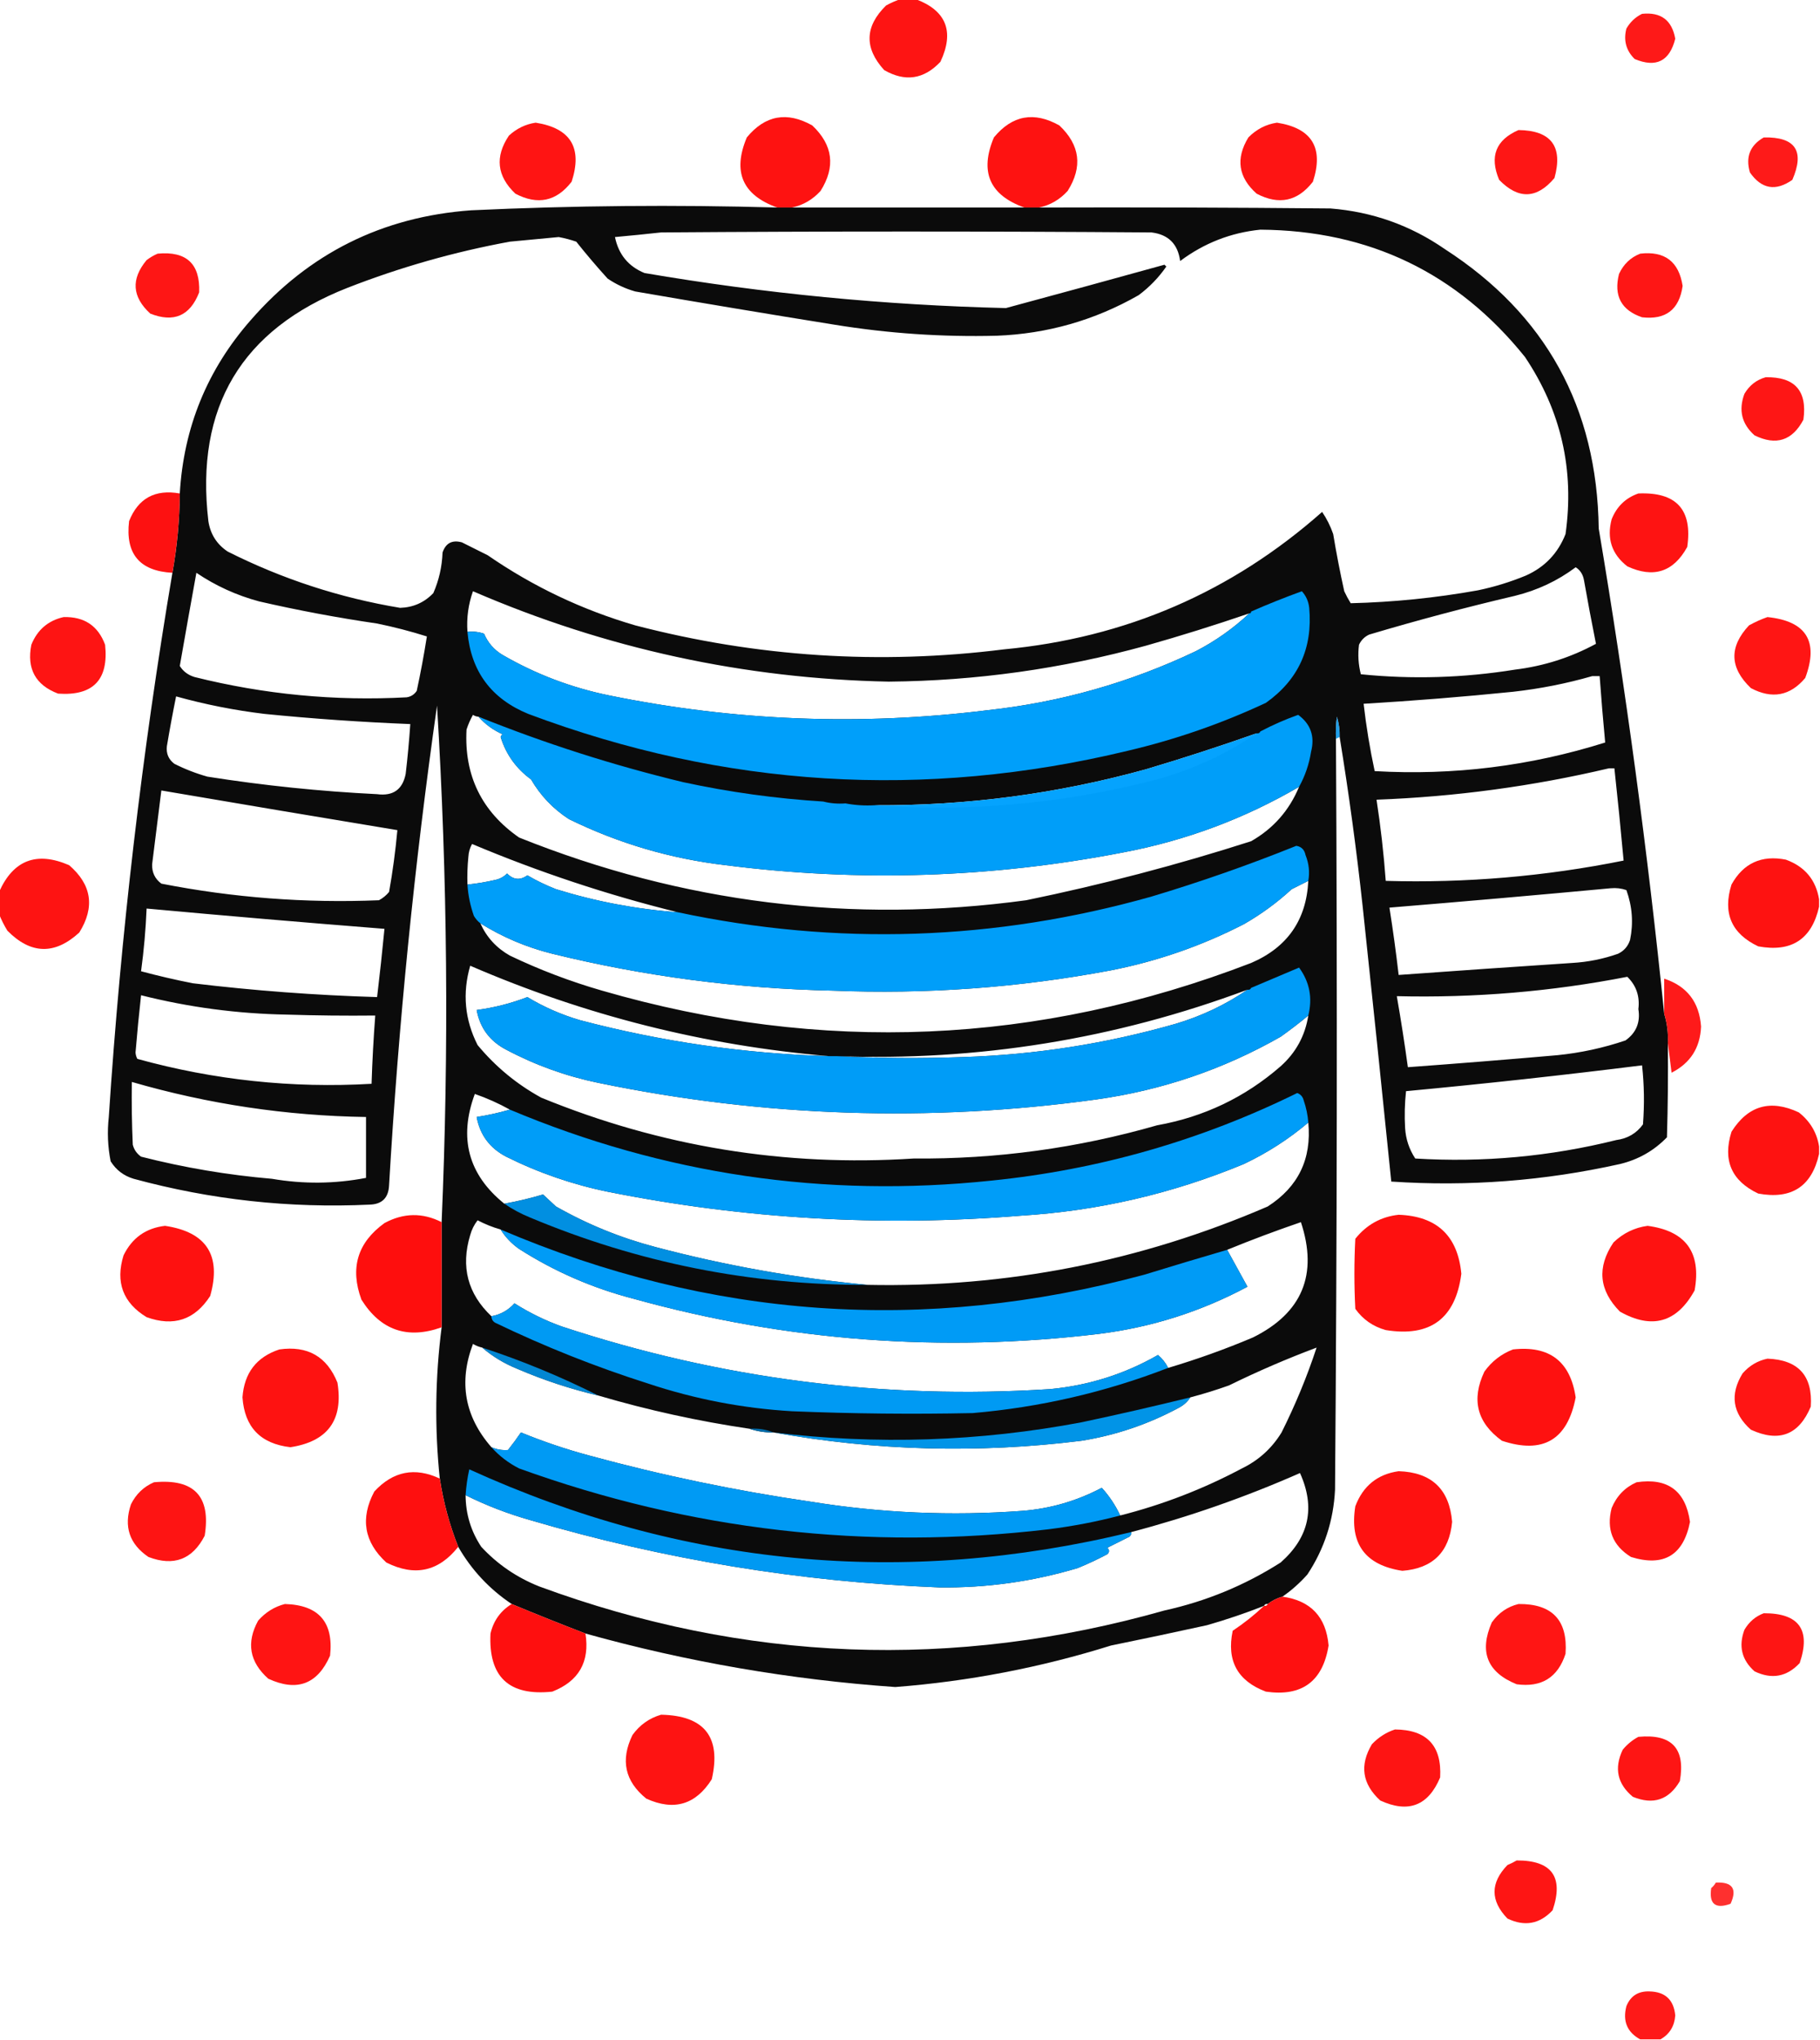 <?xml version="1.0" encoding="UTF-8"?>
<!DOCTYPE svg PUBLIC "-//W3C//DTD SVG 1.1//EN" "http://www.w3.org/Graphics/SVG/1.1/DTD/svg11.dtd">
<svg xmlns="http://www.w3.org/2000/svg" version="1.1" width="987px" height="1106px" style="shape-rendering:geometricPrecision; text-rendering:geometricPrecision; image-rendering:optimizeQuality; fill-rule:evenodd; clip-rule:evenodd" xmlns:xlink="http://www.w3.org/1999/xlink">
<g><path style="opacity:0.956" fill="#fe0a09" d="M 488.5,-0.5 C 491.167,-0.5 493.833,-0.5 496.5,-0.5C 513.199,5.735 517.699,17.068 510,33.5C 501.018,43.03 490.851,44.53 479.5,38C 468.607,26.029 468.94,14.362 480.5,3C 483.158,1.522 485.825,0.355 488.5,-0.5 Z"/></g>
<g><path style="opacity:0.935" fill="#fe0a09" d="M 890.5,7.5 C 900.717,6.437 906.717,10.937 908.5,21C 905.447,33.193 898.113,36.86 886.5,32C 881.85,27.426 880.35,21.926 882,15.5C 884.098,11.897 886.932,9.23 890.5,7.5 Z"/></g>
<g><path style="opacity:0.961" fill="#fe0a09" d="M 429.5,112.5 C 426.833,112.5 424.167,112.5 421.5,112.5C 402.645,105.779 397.145,93.113 405,74.5C 414.926,62.457 426.76,60.291 440.5,68C 451.729,78.6 453.229,90.434 445,103.5C 440.726,108.215 435.559,111.215 429.5,112.5 Z"/></g>
<g><path style="opacity:0.961" fill="#fe0a09" d="M 563.5,112.5 C 560.833,112.5 558.167,112.5 555.5,112.5C 536.645,105.779 531.145,93.113 539,74.5C 548.926,62.457 560.76,60.291 574.5,68C 585.729,78.6 587.229,90.434 579,103.5C 574.726,108.215 569.559,111.215 563.5,112.5 Z"/></g>
<g><path style="opacity:0.957" fill="#fe0a09" d="M 290.5,66.5 C 309.496,69.485 315.996,80.152 310,98.5C 301.781,109.168 291.614,111.335 279.5,105C 269.457,95.461 268.29,84.961 276,73.5C 280.22,69.638 285.054,67.305 290.5,66.5 Z"/></g>
<g><path style="opacity:0.954" fill="#fe0a09" d="M 692.5,66.5 C 711.49,69.472 717.99,80.138 712,98.5C 703.752,109.156 693.585,111.323 681.5,105C 671.518,96.127 670.018,85.96 677,74.5C 681.379,70.062 686.546,67.395 692.5,66.5 Z"/></g>
<g><path style="opacity:0.947" fill="#fe0a09" d="M 823.5,70.5 C 841.228,70.73 847.728,79.396 843,96.5C 833.447,107.878 823.447,108.211 813,97.5C 807.662,84.867 811.162,75.867 823.5,70.5 Z"/></g>
<g><path style="opacity:0.933" fill="#fe0a09" d="M 956.5,74.5 C 973.648,74.133 978.814,81.8 972,97.5C 962.957,103.829 955.291,102.496 949,93.5C 946.526,85.125 949.026,78.791 956.5,74.5 Z"/></g>
<g><path style="opacity:0.955" fill="#000001" d="M 421.5,112.5 C 424.167,112.5 426.833,112.5 429.5,112.5C 471.5,112.5 513.5,112.5 555.5,112.5C 558.167,112.5 560.833,112.5 563.5,112.5C 616.168,112.333 668.834,112.5 721.5,113C 744.203,114.789 764.869,122.122 783.5,135C 838.281,170.376 866.114,220.876 867,286.5C 881.718,373.922 893.551,461.588 902.5,549.5C 904.085,554.678 904.752,560.012 904.5,565.5C 904.667,582.503 904.5,599.503 904,616.5C 896.949,623.779 888.449,628.612 878.5,631C 837.567,640.134 796.234,643.3 754.5,640.5C 749.466,590.83 744.3,541.163 739,491.5C 735.651,460.708 731.484,430.041 726.5,399.5C 726.608,395.753 726.108,392.086 725,388.5C 724.501,392.486 724.334,396.486 724.5,400.5C 725.252,536.007 725.085,671.674 724,807.5C 723.188,824.268 718.188,839.602 709,853.5C 704.898,858.104 700.398,862.104 695.5,865.5C 692.592,866.287 689.926,867.62 687.5,869.5C 686.508,869.328 685.842,869.662 685.5,870.5C 675.365,874.49 665.031,877.99 654.5,881C 637.195,884.794 619.861,888.461 602.5,892C 564.34,903.932 525.34,911.432 485.5,914.5C 428.515,910.503 372.515,900.836 317.5,885.5C 304.151,880.38 290.818,875.046 277.5,869.5C 265.406,861.407 255.74,851.074 248.5,838.5C 243.76,826.541 240.427,814.208 238.5,801.5C 235.655,774.133 235.988,746.8 239.5,719.5C 239.5,700.5 239.5,681.5 239.5,662.5C 243.518,569.134 242.685,475.801 237,382.5C 224.73,468.803 216.063,555.47 211,642.5C 210.7,649.302 207.2,652.802 200.5,653C 157.082,655.053 114.415,650.387 72.5,639C 67.123,637.398 62.956,634.231 60,629.5C 58.432,621.579 58.099,613.579 59,605.5C 65.492,506.569 76.992,408.235 93.5,310.5C 96.052,296.331 97.386,281.997 97.5,267.5C 99.594,231.662 112.427,200.328 136,173.5C 167.543,137.312 207.377,117.478 255.5,114C 310.815,111.42 366.148,110.92 421.5,112.5 Z M 683.5,124.5 C 742.497,124.919 790.33,147.919 827,193.5C 846.576,222.714 853.909,254.714 849,289.5C 844.894,299.939 837.727,307.439 827.5,312C 819.086,315.471 810.42,318.138 801.5,320C 778.647,324.095 755.647,326.428 732.5,327C 731.206,324.913 730.039,322.746 729,320.5C 726.722,310.223 724.722,299.89 723,289.5C 721.527,285.221 719.527,281.221 717,277.5C 667.864,320.967 610.364,345.801 544.5,352C 477.009,360.465 410.343,356.132 344.5,339C 315.708,330.602 289.042,317.936 264.5,301C 259.833,298.667 255.167,296.333 250.5,294C 245.232,292.55 241.732,294.383 240,299.5C 239.715,307.184 238.048,314.517 235,321.5C 230.115,326.608 224.115,329.275 217,329.5C 184.284,324.057 153.117,313.89 123.5,299C 117.597,295.084 114.097,289.584 113,282.5C 105.777,220.752 130.944,178.585 188.5,156C 217.047,144.864 246.38,136.53 276.5,131C 285.341,130.19 294.174,129.357 303,128.5C 306.229,129.099 309.396,129.932 312.5,131C 317.919,137.812 323.586,144.479 329.5,151C 334.108,154.137 339.108,156.47 344.5,158C 380.462,164.216 416.462,170.216 452.5,176C 481.657,180.749 510.99,182.749 540.5,182C 568.004,180.941 593.671,173.608 617.5,160C 623.354,155.646 628.354,150.48 632.5,144.5C 632.167,144.167 631.833,143.833 631.5,143.5C 602.867,151.433 574.201,159.266 545.5,167C 479.722,165.422 414.388,159.089 349.5,148C 340.769,144.414 335.436,137.914 333.5,128.5C 341.834,127.75 350.168,126.917 358.5,126C 447.167,125.333 535.833,125.333 624.5,126C 633.626,127.126 638.792,132.292 640,141.5C 652.99,131.784 667.49,126.118 683.5,124.5 Z M 854.5,307.5 C 856.959,309.052 858.459,311.385 859,314.5C 861.047,326.063 863.214,337.563 865.5,349C 851.77,356.436 837.104,361.102 821.5,363C 793.704,367.48 765.871,368.314 738,365.5C 736.641,360.225 736.308,354.891 737,349.5C 738.167,347 740,345.167 742.5,344C 768.616,336.221 794.95,329.221 821.5,323C 833.689,320.011 844.689,314.844 854.5,307.5 Z M 106.5,310.5 C 116.912,317.537 128.245,322.703 140.5,326C 161.667,330.861 183.001,334.861 204.5,338C 213.624,339.864 222.624,342.198 231.5,345C 229.946,354.871 228.113,364.704 226,374.5C 224.681,376.487 222.848,377.654 220.5,378C 181.598,380.1 143.264,376.433 105.5,367C 101.984,365.932 99.317,363.932 97.5,361C 100.449,344.137 103.449,327.304 106.5,310.5 Z M 677.5,332.5 C 668.846,340.636 659.179,347.469 648.5,353C 612.684,370.039 575.018,380.705 535.5,385C 466.733,393.524 398.4,390.857 330.5,377C 309.931,372.812 290.598,365.479 272.5,355C 267.919,352.252 264.585,348.419 262.5,343.5C 259.572,342.516 256.572,342.183 253.5,342.5C 252.978,334.909 253.978,327.576 256.5,320.5C 328.46,351.592 403.627,367.925 482,369.5C 529.348,369.069 575.848,362.569 621.5,350C 640.348,344.661 659.015,338.828 677.5,332.5 Z M 863.5,366.5 C 864.833,366.5 866.167,366.5 867.5,366.5C 868.368,378.511 869.368,390.511 870.5,402.5C 829.819,415.293 788.152,420.46 745.5,418C 742.91,405.962 740.91,393.795 739.5,381.5C 766.542,379.902 793.542,377.735 820.5,375C 835.202,373.359 849.535,370.526 863.5,366.5 Z M 95.5,377.5 C 111.219,381.877 127.219,385.044 143.5,387C 169.796,389.621 196.13,391.454 222.5,392.5C 221.896,401.516 221.063,410.516 220,419.5C 218.341,427.981 213.174,431.647 204.5,430.5C 173.661,428.981 142.994,425.814 112.5,421C 106.241,419.249 100.241,416.915 94.5,414C 91.384,411.6 90.051,408.433 90.5,404.5C 92.011,395.458 93.678,386.458 95.5,377.5 Z M 259.5,388.5 C 263.09,392.576 267.423,395.743 272.5,398C 272.043,398.414 271.709,398.914 271.5,399.5C 274.42,408.935 279.92,416.602 288,422.5C 293.12,431.287 299.953,438.453 308.5,444C 335.374,457.179 363.707,465.512 393.5,469C 465.889,478.24 537.889,475.907 609.5,462C 643.298,455.571 674.965,443.738 704.5,426.5C 699.181,439.318 690.515,449.151 678.5,456C 638.422,468.853 597.755,479.52 556.5,488C 461.806,500.872 370.139,489.538 281.5,454C 261.172,439.842 251.672,420.342 253,395.5C 253.897,392.708 255.063,390.041 256.5,387.5C 257.417,388.127 258.417,388.461 259.5,388.5 Z M 681.5,397.5 C 664.418,409.153 645.751,417.653 625.5,423C 575.758,435.719 525.424,440.219 474.5,436.5C 524.413,436.803 573.413,430.303 621.5,417C 641.696,410.99 661.696,404.49 681.5,397.5 Z M 872.5,416.5 C 873.5,416.5 874.5,416.5 875.5,416.5C 877.313,433.153 878.98,449.819 880.5,466.5C 837.934,475.075 794.934,478.742 751.5,477.5C 750.417,462.753 748.75,448.086 746.5,433.5C 789.182,431.903 831.182,426.236 872.5,416.5 Z M 87.5,428.5 C 130.129,435.772 172.796,442.938 215.5,450C 214.481,461.197 212.981,472.364 211,483.5C 209.457,485.378 207.624,486.878 205.5,488C 165.793,489.632 126.46,486.632 87.5,479C 84.017,476.394 82.35,472.894 82.5,468.5C 84.168,455.152 85.835,441.819 87.5,428.5 Z M 367.5,494.5 C 345.031,492.84 323.031,488.673 301.5,482C 296.119,479.893 290.952,477.393 286,474.5C 282.083,477.32 278.417,476.986 275,473.5C 273.2,475.317 271.034,476.484 268.5,477C 263.543,478.158 258.543,478.992 253.5,479.5C 253.334,474.489 253.501,469.489 254,464.5C 254.14,461.957 254.806,459.623 256,457.5C 292.283,472.761 329.45,485.095 367.5,494.5 Z M 709.5,477.5 C 708.463,498.72 698.13,513.553 678.5,522C 562.896,566.494 445.563,571.494 326.5,537C 309.288,532.041 292.621,525.708 276.5,518C 269.207,513.877 263.873,508.044 260.5,500.5C 272.557,508.025 285.557,513.525 299.5,517C 349.418,529.24 400.085,535.907 451.5,537C 502.262,539.065 552.595,535.398 602.5,526C 627.694,521.047 651.694,512.713 674.5,501C 683.876,495.644 692.543,489.311 700.5,482C 703.553,480.473 706.553,478.973 709.5,477.5 Z M 873.5,481.5 C 876.448,481.223 879.281,481.556 882,482.5C 885.205,491.368 885.872,500.368 884,509.5C 882.895,512.937 880.728,515.437 877.5,517C 869.409,519.849 861.076,521.515 852.5,522C 821.154,524.069 789.821,526.236 758.5,528.5C 757.086,516.265 755.419,504.098 753.5,492C 793.671,488.709 833.671,485.209 873.5,481.5 Z M 79.5,492.5 C 122.471,496.442 165.471,500.109 208.5,503.5C 207.313,515.852 205.979,528.185 204.5,540.5C 171.05,539.503 137.716,537.003 104.5,533C 95.076,531.144 85.742,528.977 76.5,526.5C 78.028,515.223 79.028,503.889 79.5,492.5 Z M 449.5,572.5 C 403.744,571.156 358.744,564.656 314.5,553C 304.412,550.036 294.912,545.869 286,540.5C 277.175,543.902 268.008,546.235 258.5,547.5C 260.285,557.21 265.619,564.377 274.5,569C 290.296,577.377 306.963,583.377 324.5,587C 413.98,605.472 503.98,608.472 594.5,596C 630.085,591.028 663.418,579.694 694.5,562C 699.661,558.334 704.661,554.501 709.5,550.5C 707.776,561.448 702.776,570.615 694.5,578C 675.241,594.793 652.908,605.46 627.5,610C 584.39,622.389 540.39,628.389 495.5,628C 425.581,632.536 358.248,621.536 293.5,595C 280.202,587.705 268.702,578.205 259,566.5C 252.017,552.732 250.684,538.398 255,523.5C 317.269,550.431 382.102,566.764 449.5,572.5 Z M 882.5,529.5 C 887.353,534.223 889.353,540.057 888.5,547C 889.66,554.203 887.327,559.87 881.5,564C 869.472,568.072 857.139,570.739 844.5,572C 817.507,574.357 790.507,576.523 763.5,578.5C 761.729,565.599 759.729,552.765 757.5,540C 799.694,541.012 841.361,537.512 882.5,529.5 Z M 676.5,536.5 C 664.573,544.657 651.573,550.824 637.5,555C 599.927,565.749 561.593,571.749 522.5,573C 499.33,573.83 476.33,573.663 453.5,572.5C 530.253,575.319 604.586,563.319 676.5,536.5 Z M 76.5,539.5 C 102.379,546.025 128.713,549.525 155.5,550C 171.497,550.5 187.497,550.667 203.5,550.5C 202.562,562.803 201.895,575.136 201.5,587.5C 158.436,589.993 116.103,585.493 74.5,574C 73.903,572.938 73.57,571.772 73.5,570.5C 74.361,560.101 75.361,549.768 76.5,539.5 Z M 890.5,577.5 C 891.659,587.992 891.825,598.659 891,609.5C 887.48,614.362 882.647,617.195 876.5,618C 840.655,626.925 804.321,630.259 767.5,628C 764.209,623.009 762.376,617.509 762,611.5C 761.611,604.825 761.778,598.159 762.5,591.5C 805.378,587.476 848.045,582.81 890.5,577.5 Z M 71.5,586.5 C 112.975,598.52 155.308,604.854 198.5,605.5C 198.5,616.5 198.5,627.5 198.5,638.5C 181.583,641.756 164.583,641.923 147.5,639C 123.484,636.951 99.818,632.951 76.5,627C 74.19,625.363 72.69,623.196 72,620.5C 71.5,609.172 71.334,597.838 71.5,586.5 Z M 276.5,601.5 C 270.7,603.196 264.7,604.529 258.5,605.5C 260.285,615.21 265.619,622.377 274.5,627C 291.99,635.719 310.323,642.052 329.5,646C 403.543,660.792 478.21,665.125 553.5,659C 595.438,656.414 635.772,647.08 674.5,631C 687.214,624.985 698.881,617.485 709.5,608.5C 711.386,628.225 704.053,643.392 687.5,654C 618.305,683.872 545.971,698.039 470.5,696.5C 431.745,692.852 393.411,686.019 355.5,676C 336.514,671.007 318.514,663.673 301.5,654C 299.125,651.824 296.792,649.657 294.5,647.5C 287.586,649.549 280.586,651.216 273.5,652.5C 253.969,636.75 248.636,616.917 257.5,593C 264.048,595.272 270.381,598.106 276.5,601.5 Z M 271.5,666.5 C 274.081,670.643 277.414,674.143 281.5,677C 300.673,689.249 321.34,698.249 343.5,704C 426.603,727.055 510.936,733.388 596.5,723C 624.788,719.403 651.455,710.903 676.5,697.5C 672.821,690.806 669.154,684.14 665.5,677.5C 678.703,672.1 692.036,667.1 705.5,662.5C 714.868,690.907 706.201,711.74 679.5,725C 664.458,731.356 649.125,736.856 633.5,741.5C 632.149,738.803 630.315,736.469 628,734.5C 609.925,744.857 590.425,751.023 569.5,753C 479.018,758.789 390.685,747.456 304.5,719C 295.524,715.762 287.024,711.595 279,706.5C 275.624,710.271 271.458,712.604 266.5,713.5C 253.628,701.33 249.795,686.664 255,669.5C 255.806,666.554 257.139,663.888 259,661.5C 263.015,663.592 267.181,665.259 271.5,666.5 Z M 261.5,730.5 C 267.104,735.312 273.437,739.146 280.5,742C 294.746,748.138 309.413,752.971 324.5,756.5C 351.302,764.396 378.636,770.396 406.5,774.5C 410.591,775.895 414.924,776.562 419.5,776.5C 474.816,786.471 530.483,787.971 586.5,781C 605.196,777.99 622.862,771.99 639.5,763C 642.043,761.618 644.043,759.785 645.5,757.5C 652.573,755.643 659.573,753.476 666.5,751C 682.021,743.384 697.855,736.551 714,730.5C 708.837,746.179 702.504,761.513 695,776.5C 689.731,785.103 682.564,791.603 673.5,796C 652.514,807.161 630.514,815.661 607.5,821.5C 604.908,815.976 601.575,810.976 597.5,806.5C 584.084,813.606 569.75,817.773 554.5,819C 515.983,821.844 477.65,820.178 439.5,814C 398.989,808.098 358.989,799.764 319.5,789C 306.895,785.6 294.562,781.433 282.5,776.5C 280.289,779.756 277.955,782.922 275.5,786C 272.406,786.251 269.406,785.751 266.5,784.5C 251.976,767.875 248.642,749.208 256.5,728.5C 258.075,729.456 259.742,730.123 261.5,730.5 Z M 252.5,810.5 C 263.706,816.071 275.373,820.571 287.5,824C 359.99,845.359 433.99,857.526 509.5,860.5C 535.055,860.812 560.055,857.312 584.5,850C 589.954,847.773 595.287,845.273 600.5,842.5C 601.731,841.349 601.731,840.183 600.5,839C 604.5,837 608.5,835 612.5,833C 613.252,832.329 613.586,831.496 613.5,830.5C 644.859,822.234 675.359,811.568 705,798.5C 713.44,817.241 709.94,833.407 694.5,847C 675.103,859.36 654.103,868.027 631.5,873C 517.047,905.409 404.047,901.075 292.5,860C 280.315,855.168 269.815,848.002 261,838.5C 255.384,830.044 252.551,820.71 252.5,810.5 Z"/></g>
<g><path style="opacity:0.947" fill="#fe0a09" d="M 85.5,137.5 C 101.134,136.034 108.634,143.034 108,158.5C 103.077,171.209 94.244,175.043 81.5,170C 71.616,160.946 70.949,151.279 79.5,141C 81.432,139.541 83.432,138.375 85.5,137.5 Z"/></g>
<g><path style="opacity:0.947" fill="#fe0a09" d="M 889.5,137.5 C 902.802,135.972 910.468,141.805 912.5,155C 910.688,167.812 903.354,173.479 890.5,172C 879.197,168.153 875.03,160.32 878,148.5C 880.437,143.226 884.271,139.56 889.5,137.5 Z"/></g>
<g><path style="opacity:0.948" fill="#fe0a09" d="M 957.5,204.5 C 973.351,204.182 980.184,211.849 978,227.5C 972,238.879 963.167,241.712 951.5,236C 944.557,229.818 942.724,222.318 946,213.5C 948.683,208.922 952.517,205.922 957.5,204.5 Z"/></g>
<g><path style="opacity:0.961" fill="#fd0909" d="M 97.5,267.5 C 97.386,281.997 96.052,296.331 93.5,310.5C 75.738,309.568 67.905,300.234 70,282.5C 74.925,270.115 84.092,265.115 97.5,267.5 Z"/></g>
<g><path style="opacity:0.959" fill="#fe0a09" d="M 888.5,267.5 C 909.11,266.604 917.943,276.271 915,296.5C 907.535,310.08 896.701,313.58 882.5,307C 874.094,300.45 871.261,291.95 874,281.5C 876.774,274.557 881.607,269.89 888.5,267.5 Z"/></g>
<g><path style="opacity:0.987" fill="#00a1fd" d="M 253.5,342.5 C 256.572,342.183 259.572,342.516 262.5,343.5C 264.585,348.419 267.919,352.252 272.5,355C 290.598,365.479 309.931,372.812 330.5,377C 398.4,390.857 466.733,393.524 535.5,385C 575.018,380.705 612.684,370.039 648.5,353C 659.179,347.469 668.846,340.636 677.5,332.5C 678.167,332.5 678.5,332.167 678.5,331.5C 687.518,327.547 696.685,323.881 706,320.5C 708.283,322.994 709.617,325.994 710,329.5C 711.964,351.323 704.131,368.49 686.5,381C 662.431,392.246 637.431,400.912 611.5,407C 501.144,433.563 392.811,426.896 286.5,387C 266.419,378.771 255.419,363.937 253.5,342.5 Z"/></g>
<g><path style="opacity:0.956" fill="#fe0a09" d="M 34.5,334.5 C 45.679,334.206 53.179,339.206 57,349.5C 59.014,368.486 50.514,377.319 31.5,376C 19.262,371.365 14.428,362.532 17,349.5C 20.267,341.393 26.1,336.393 34.5,334.5 Z"/></g>
<g><path style="opacity:0.953" fill="#fe0a09" d="M 958.5,334.5 C 979.584,336.67 986.417,347.67 979,367.5C 970.814,377.256 960.98,379.09 949.5,373C 937.954,361.974 937.62,350.64 948.5,339C 951.815,337.17 955.149,335.67 958.5,334.5 Z"/></g>
<g><path style="opacity:0.98" fill="#00a1fe" d="M 704.5,426.5 C 674.965,443.738 643.298,455.571 609.5,462C 537.889,475.907 465.889,478.24 393.5,469C 363.707,465.512 335.374,457.179 308.5,444C 299.953,438.453 293.12,431.287 288,422.5C 279.92,416.602 274.42,408.935 271.5,399.5C 271.709,398.914 272.043,398.414 272.5,398C 267.423,395.743 263.09,392.576 259.5,388.5C 295.578,403.025 332.578,414.859 370.5,424C 395.575,429.416 420.908,432.916 446.5,434.5C 450.298,435.483 454.298,435.817 458.5,435.5C 463.64,436.488 468.974,436.821 474.5,436.5C 525.424,440.219 575.758,435.719 625.5,423C 645.751,417.653 664.418,409.153 681.5,397.5C 682.492,397.672 683.158,397.338 683.5,396.5C 690.097,393.021 696.93,390.021 704,387.5C 710.802,392.467 713.136,399.133 711,407.5C 709.936,414.277 707.769,420.61 704.5,426.5 Z M 681.5,397.5 C 664.418,409.153 645.751,417.653 625.5,423C 575.758,435.719 525.424,440.219 474.5,436.5C 524.413,436.803 573.413,430.303 621.5,417C 641.696,410.99 661.696,404.49 681.5,397.5 Z"/></g>
<g><path style="opacity:0.875" fill="#0090e4" d="M 726.5,399.5 C 725.833,399.833 725.167,400.167 724.5,400.5C 724.334,396.486 724.501,392.486 725,388.5C 726.108,392.086 726.608,395.753 726.5,399.5 Z"/></g>
<g><path style="opacity:0.981" fill="#00a1fd" d="M 709.5,477.5 C 706.553,478.973 703.553,480.473 700.5,482C 692.543,489.311 683.876,495.644 674.5,501C 651.694,512.713 627.694,521.047 602.5,526C 552.595,535.398 502.262,539.065 451.5,537C 400.085,535.907 349.418,529.24 299.5,517C 285.557,513.525 272.557,508.025 260.5,500.5C 259.115,499.426 257.949,498.093 257,496.5C 255.037,490.984 253.87,485.317 253.5,479.5C 258.543,478.992 263.543,478.158 268.5,477C 271.034,476.484 273.2,475.317 275,473.5C 278.417,476.986 282.083,477.32 286,474.5C 290.952,477.393 296.119,479.893 301.5,482C 323.031,488.673 345.031,492.84 367.5,494.5C 453.752,512.839 539.419,510.006 624.5,486C 651.121,478.016 677.288,468.849 703,458.5C 705.751,458.946 707.418,460.613 708,463.5C 709.842,468.137 710.342,472.804 709.5,477.5 Z"/></g>
<g><path style="opacity:0.96" fill="#fe0a09" d="M -0.5,495.5 C -0.5,491.5 -0.5,487.5 -0.5,483.5C 7.203,466.204 19.87,461.37 37.5,469C 49.748,479.561 51.582,491.727 43,505.5C 29.711,517.699 16.711,517.366 4,504.5C 2.199,501.563 0.699,498.563 -0.5,495.5 Z"/></g>
<g><path style="opacity:0.963" fill="#fe0a09" d="M 986.5,487.5 C 986.5,488.833 986.5,490.167 986.5,491.5C 982.521,509.169 971.521,516.336 953.5,513C 938.979,506.118 934.146,494.951 939,479.5C 945.446,467.896 955.279,463.396 968.5,466C 978.751,469.74 984.751,476.906 986.5,487.5 Z"/></g>
<g><path style="opacity:0.971" fill="#00a1fe" d="M 709.5,550.5 C 704.661,554.501 699.661,558.334 694.5,562C 663.418,579.694 630.085,591.028 594.5,596C 503.98,608.472 413.98,605.472 324.5,587C 306.963,583.377 290.296,577.377 274.5,569C 265.619,564.377 260.285,557.21 258.5,547.5C 268.008,546.235 277.175,543.902 286,540.5C 294.912,545.869 304.412,550.036 314.5,553C 358.744,564.656 403.744,571.156 449.5,572.5C 450.833,572.5 452.167,572.5 453.5,572.5C 476.33,573.663 499.33,573.83 522.5,573C 561.593,571.749 599.927,565.749 637.5,555C 651.573,550.824 664.573,544.657 676.5,536.5C 677.492,536.672 678.158,536.338 678.5,535.5C 687.138,531.841 695.804,528.174 704.5,524.5C 710.211,532.327 711.878,540.994 709.5,550.5 Z"/></g>
<g><path style="opacity:0.927" fill="#fe0909" d="M 904.5,565.5 C 904.752,560.012 904.085,554.678 902.5,549.5C 902.5,543.167 902.5,536.833 902.5,530.5C 914.9,534.586 921.567,543.253 922.5,556.5C 922.016,567.975 916.683,576.309 906.5,581.5C 905.833,576.015 905.167,570.681 904.5,565.5 Z"/></g>
<g><path style="opacity:0.978" fill="#00a0fd" d="M 709.5,608.5 C 698.881,617.485 687.214,624.985 674.5,631C 635.772,647.08 595.438,656.414 553.5,659C 478.21,665.125 403.543,660.792 329.5,646C 310.323,642.052 291.99,635.719 274.5,627C 265.619,622.377 260.285,615.21 258.5,605.5C 264.7,604.529 270.7,603.196 276.5,601.5C 360.101,636.64 447.101,649.473 537.5,640C 595.768,634.103 651.101,618.269 703.5,592.5C 705.353,593.189 706.519,594.522 707,596.5C 708.359,600.405 709.192,604.405 709.5,608.5 Z"/></g>
<g><path style="opacity:0.964" fill="#fe0a09" d="M 986.5,621.5 C 986.5,622.833 986.5,624.167 986.5,625.5C 982.56,643.154 971.56,650.32 953.5,647C 938.979,640.118 934.146,628.951 939,613.5C 947.946,599.3 960.113,595.8 975.5,603C 981.652,607.82 985.318,613.987 986.5,621.5 Z"/></g>
<g><path style="opacity:0.91" fill="#009cf6" d="M 470.5,696.5 C 407,696.7 346,684.533 287.5,660C 282.466,657.953 277.8,655.453 273.5,652.5C 280.586,651.216 287.586,649.549 294.5,647.5C 296.792,649.657 299.125,651.824 301.5,654C 318.514,663.673 336.514,671.007 355.5,676C 393.411,686.019 431.745,692.852 470.5,696.5 Z"/></g>
<g><path style="opacity:0.977" fill="#fe0a09" d="M 239.5,662.5 C 239.5,681.5 239.5,700.5 239.5,719.5C 220.915,726.139 206.415,721.139 196,704.5C 189.707,687.386 193.874,673.553 208.5,663C 218.822,657.423 229.155,657.257 239.5,662.5 Z"/></g>
<g><path style="opacity:0.969" fill="#fe0a09" d="M 758.5,658.5 C 779.234,659.235 790.568,669.902 792.5,690.5C 789.338,714.75 775.671,724.917 751.5,721C 744.592,719.078 739.092,715.245 735,709.5C 734.333,696.833 734.333,684.167 735,671.5C 741.133,663.855 748.966,659.522 758.5,658.5 Z"/></g>
<g><path style="opacity:0.965" fill="#fe0a09" d="M 89.5,664.5 C 112.012,667.848 120.178,680.515 114,702.5C 105.652,715.468 94.152,719.302 79.5,714C 66.672,706.194 62.505,695.027 67,680.5C 71.62,671.037 79.12,665.704 89.5,664.5 Z"/></g>
<g><path style="opacity:0.964" fill="#fe0a09" d="M 893.5,664.5 C 914.204,667.232 922.704,678.899 919,699.5C 909.395,716.944 895.895,720.777 878.5,711C 867.102,699.45 865.936,686.95 875,673.5C 880.276,668.444 886.442,665.444 893.5,664.5 Z"/></g>
<g><path style="opacity:0.97" fill="#00a0fd" d="M 271.5,666.5 C 384.963,714.927 501.296,723.094 620.5,691C 635.495,686.39 650.495,681.89 665.5,677.5C 669.154,684.14 672.821,690.806 676.5,697.5C 651.455,710.903 624.788,719.403 596.5,723C 510.936,733.388 426.603,727.055 343.5,704C 321.34,698.249 300.673,689.249 281.5,677C 277.414,674.143 274.081,670.643 271.5,666.5 Z"/></g>
<g><path style="opacity:0.962" fill="#00a0fc" d="M 633.5,741.5 C 599.457,754.675 564.123,762.842 527.5,766C 494.824,766.677 462.158,766.343 429.5,765C 402.832,763.429 376.832,758.429 351.5,750C 323.016,740.952 295.349,729.952 268.5,717C 267.177,716.184 266.511,715.017 266.5,713.5C 271.458,712.604 275.624,710.271 279,706.5C 287.024,711.595 295.524,715.762 304.5,719C 390.685,747.456 479.018,758.789 569.5,753C 590.425,751.023 609.925,744.857 628,734.5C 630.315,736.469 632.149,738.803 633.5,741.5 Z"/></g>
<g><path style="opacity:0.964" fill="#fe0a09" d="M 151.5,731.5 C 166.796,729.326 177.296,735.326 183,749.5C 186.264,769.736 177.764,781.403 157.5,784.5C 141.297,782.632 132.631,773.632 131.5,757.5C 132.432,744.257 139.098,735.591 151.5,731.5 Z"/></g>
<g><path style="opacity:0.844" fill="#009cf6" d="M 261.5,730.5 C 283.21,737.621 304.21,746.287 324.5,756.5C 309.413,752.971 294.746,748.138 280.5,742C 273.437,739.146 267.104,735.312 261.5,730.5 Z"/></g>
<g><path style="opacity:0.965" fill="#fe0a09" d="M 820.5,731.5 C 840.284,729.298 851.617,737.965 854.5,757.5C 850.088,780.539 836.755,788.372 814.5,781C 800.969,771.201 797.802,758.701 805,743.5C 809.02,737.919 814.186,733.919 820.5,731.5 Z"/></g>
<g><path style="opacity:0.953" fill="#fe0a09" d="M 958.5,736.5 C 975.287,737.119 983.12,745.785 982,762.5C 975.574,777.867 964.741,782.034 949.5,775C 939.53,766.073 938.03,755.907 945,744.5C 948.696,740.268 953.196,737.602 958.5,736.5 Z"/></g>
<g><path style="opacity:0.927" fill="#009ef8" d="M 645.5,757.5 C 644.043,759.785 642.043,761.618 639.5,763C 622.862,771.99 605.196,777.99 586.5,781C 530.483,787.971 474.816,786.471 419.5,776.5C 475.458,783.279 531.125,781.445 586.5,771C 606.245,766.807 625.911,762.307 645.5,757.5 Z"/></g>
<g><path style="opacity:1" fill="#006cab" d="M 406.5,774.5 C 411.122,774.156 415.455,774.823 419.5,776.5C 414.924,776.562 410.591,775.895 406.5,774.5 Z"/></g>
<g><path style="opacity:0.97" fill="#009ffb" d="M 607.5,821.5 C 594.801,824.842 581.801,827.342 568.5,829C 470.155,840.6 374.488,829.6 281.5,796C 275.745,793.069 270.745,789.236 266.5,784.5C 269.406,785.751 272.406,786.251 275.5,786C 277.955,782.922 280.289,779.756 282.5,776.5C 294.562,781.433 306.895,785.6 319.5,789C 358.989,799.764 398.989,808.098 439.5,814C 477.65,820.178 515.983,821.844 554.5,819C 569.75,817.773 584.084,813.606 597.5,806.5C 601.575,810.976 604.908,815.976 607.5,821.5 Z"/></g>
<g><path style="opacity:0.97" fill="#fe0909" d="M 238.5,801.5 C 240.427,814.208 243.76,826.541 248.5,838.5C 237.893,851.9 224.893,854.733 209.5,847C 197.429,835.9 195.262,823.067 203,808.5C 213.182,797.499 225.015,795.165 238.5,801.5 Z"/></g>
<g><path style="opacity:0.961" fill="#009ffb" d="M 613.5,830.5 C 613.586,831.496 613.252,832.329 612.5,833C 608.5,835 604.5,837 600.5,839C 601.731,840.183 601.731,841.349 600.5,842.5C 595.287,845.273 589.954,847.773 584.5,850C 560.055,857.312 535.055,860.812 509.5,860.5C 433.99,857.526 359.99,845.359 287.5,824C 275.373,820.571 263.706,816.071 252.5,810.5C 252.802,805.786 253.468,801.12 254.5,796.5C 370.215,849.171 489.882,860.504 613.5,830.5 Z"/></g>
<g><path style="opacity:0.965" fill="#fe0a09" d="M 758.5,797.5 C 776.368,798.089 786.035,807.256 787.5,825C 785.936,841.397 776.936,850.231 760.5,851.5C 740.27,848.431 731.77,836.764 735,816.5C 739.188,805.463 747.022,799.129 758.5,797.5 Z"/></g>
<g><path style="opacity:0.956" fill="#fe0a09" d="M 83.5,803.5 C 105.278,801.441 114.444,811.107 111,832.5C 104.356,845.378 94.19,849.212 80.5,844C 70.161,836.982 66.994,827.482 71,815.5C 73.744,809.921 77.911,805.921 83.5,803.5 Z"/></g>
<g><path style="opacity:0.959" fill="#fe0a09" d="M 887.5,803.5 C 904.458,800.97 914.125,808.136 916.5,825C 912.902,843.135 902.236,849.468 884.5,844C 874.554,837.846 871.054,829.013 874,817.5C 876.687,810.981 881.187,806.314 887.5,803.5 Z"/></g>
<g><path style="opacity:0.966" fill="#fe0909" d="M 695.5,865.5 C 710.828,867.663 719.162,876.497 720.5,892C 717.355,911.479 706.022,919.812 686.5,917C 671.102,911.208 665.102,900.208 668.5,884C 674.569,879.971 680.236,875.471 685.5,870.5C 686.492,870.672 687.158,870.338 687.5,869.5C 689.926,867.62 692.592,866.287 695.5,865.5 Z"/></g>
<g><path style="opacity:0.957" fill="#fe0a09" d="M 154.5,869.5 C 172.834,869.998 181.001,879.331 179,897.5C 172.199,913.002 161.033,917.168 145.5,910C 135.292,900.915 133.458,890.415 140,878.5C 144.015,873.946 148.848,870.946 154.5,869.5 Z"/></g>
<g><path style="opacity:0.97" fill="#fe0909" d="M 277.5,869.5 C 290.818,875.046 304.151,880.38 317.5,885.5C 319.913,900.844 313.913,911.344 299.5,917C 275.995,919.493 264.829,908.993 266,885.5C 267.653,878.502 271.486,873.169 277.5,869.5 Z"/></g>
<g><path style="opacity:0.953" fill="#fe0a09" d="M 823.5,869.5 C 841.809,869.308 850.309,878.308 849,896.5C 844.821,909.327 835.988,914.827 822.5,913C 806.549,906.583 802.049,895.416 809,879.5C 812.689,874.28 817.522,870.947 823.5,869.5 Z"/></g>
<g><path style="opacity:0.951" fill="#fe0a09" d="M 956.5,874.5 C 975.611,874.44 982.111,883.44 976,901.5C 969.006,908.991 960.84,910.491 951.5,906C 944.557,899.818 942.724,892.318 946,883.5C 948.505,879.189 952.005,876.189 956.5,874.5 Z"/></g>
<g><path style="opacity:0.959" fill="#fe0a09" d="M 358.5,929.5 C 382.059,929.976 391.226,941.642 386,964.5C 377.307,978.301 365.474,981.801 350.5,975C 338.867,965.611 336.367,954.111 343,940.5C 346.955,935.033 352.122,931.366 358.5,929.5 Z"/></g>
<g><path style="opacity:0.954" fill="#fe0a09" d="M 756.5,937.5 C 773.806,937.637 781.972,946.304 781,963.5C 774.574,978.867 763.741,983.034 748.5,976C 738.715,967.032 737.215,956.866 744,945.5C 747.579,941.724 751.746,939.057 756.5,937.5 Z"/></g>
<g><path style="opacity:0.95" fill="#fe0a09" d="M 888.5,941.5 C 906.631,939.793 914.131,947.793 911,965.5C 905.058,975.698 896.558,978.531 885.5,974C 877.089,967.01 875.256,958.51 880,948.5C 882.441,945.546 885.275,943.213 888.5,941.5 Z"/></g>
<g><path style="opacity:0.95" fill="#fe0a09" d="M 822.5,1008.5 C 841.611,1008.44 848.111,1017.44 842,1035.5C 835.006,1042.99 826.84,1044.49 817.5,1040C 808.167,1030.33 808.167,1020.67 817.5,1011C 819.315,1010.24 820.981,1009.41 822.5,1008.5 Z"/></g>
<g><path style="opacity:0.842" fill="#fe0a09" d="M 930.5,1020.5 C 939.523,1020.06 942.189,1023.89 938.5,1032C 930.243,1034.96 926.743,1032.13 928,1023.5C 929.045,1022.63 929.878,1021.63 930.5,1020.5 Z"/></g>
<g><path style="opacity:0.935" fill="#fe0a09" d="M 900.5,1105.5 C 896.833,1105.5 893.167,1105.5 889.5,1105.5C 882.399,1101.61 879.899,1095.61 882,1087.5C 884.263,1081.95 888.43,1079.28 894.5,1079.5C 903.004,1079.67 907.67,1084 908.5,1092.5C 908.093,1098.33 905.427,1102.66 900.5,1105.5 Z"/></g>
</svg>
